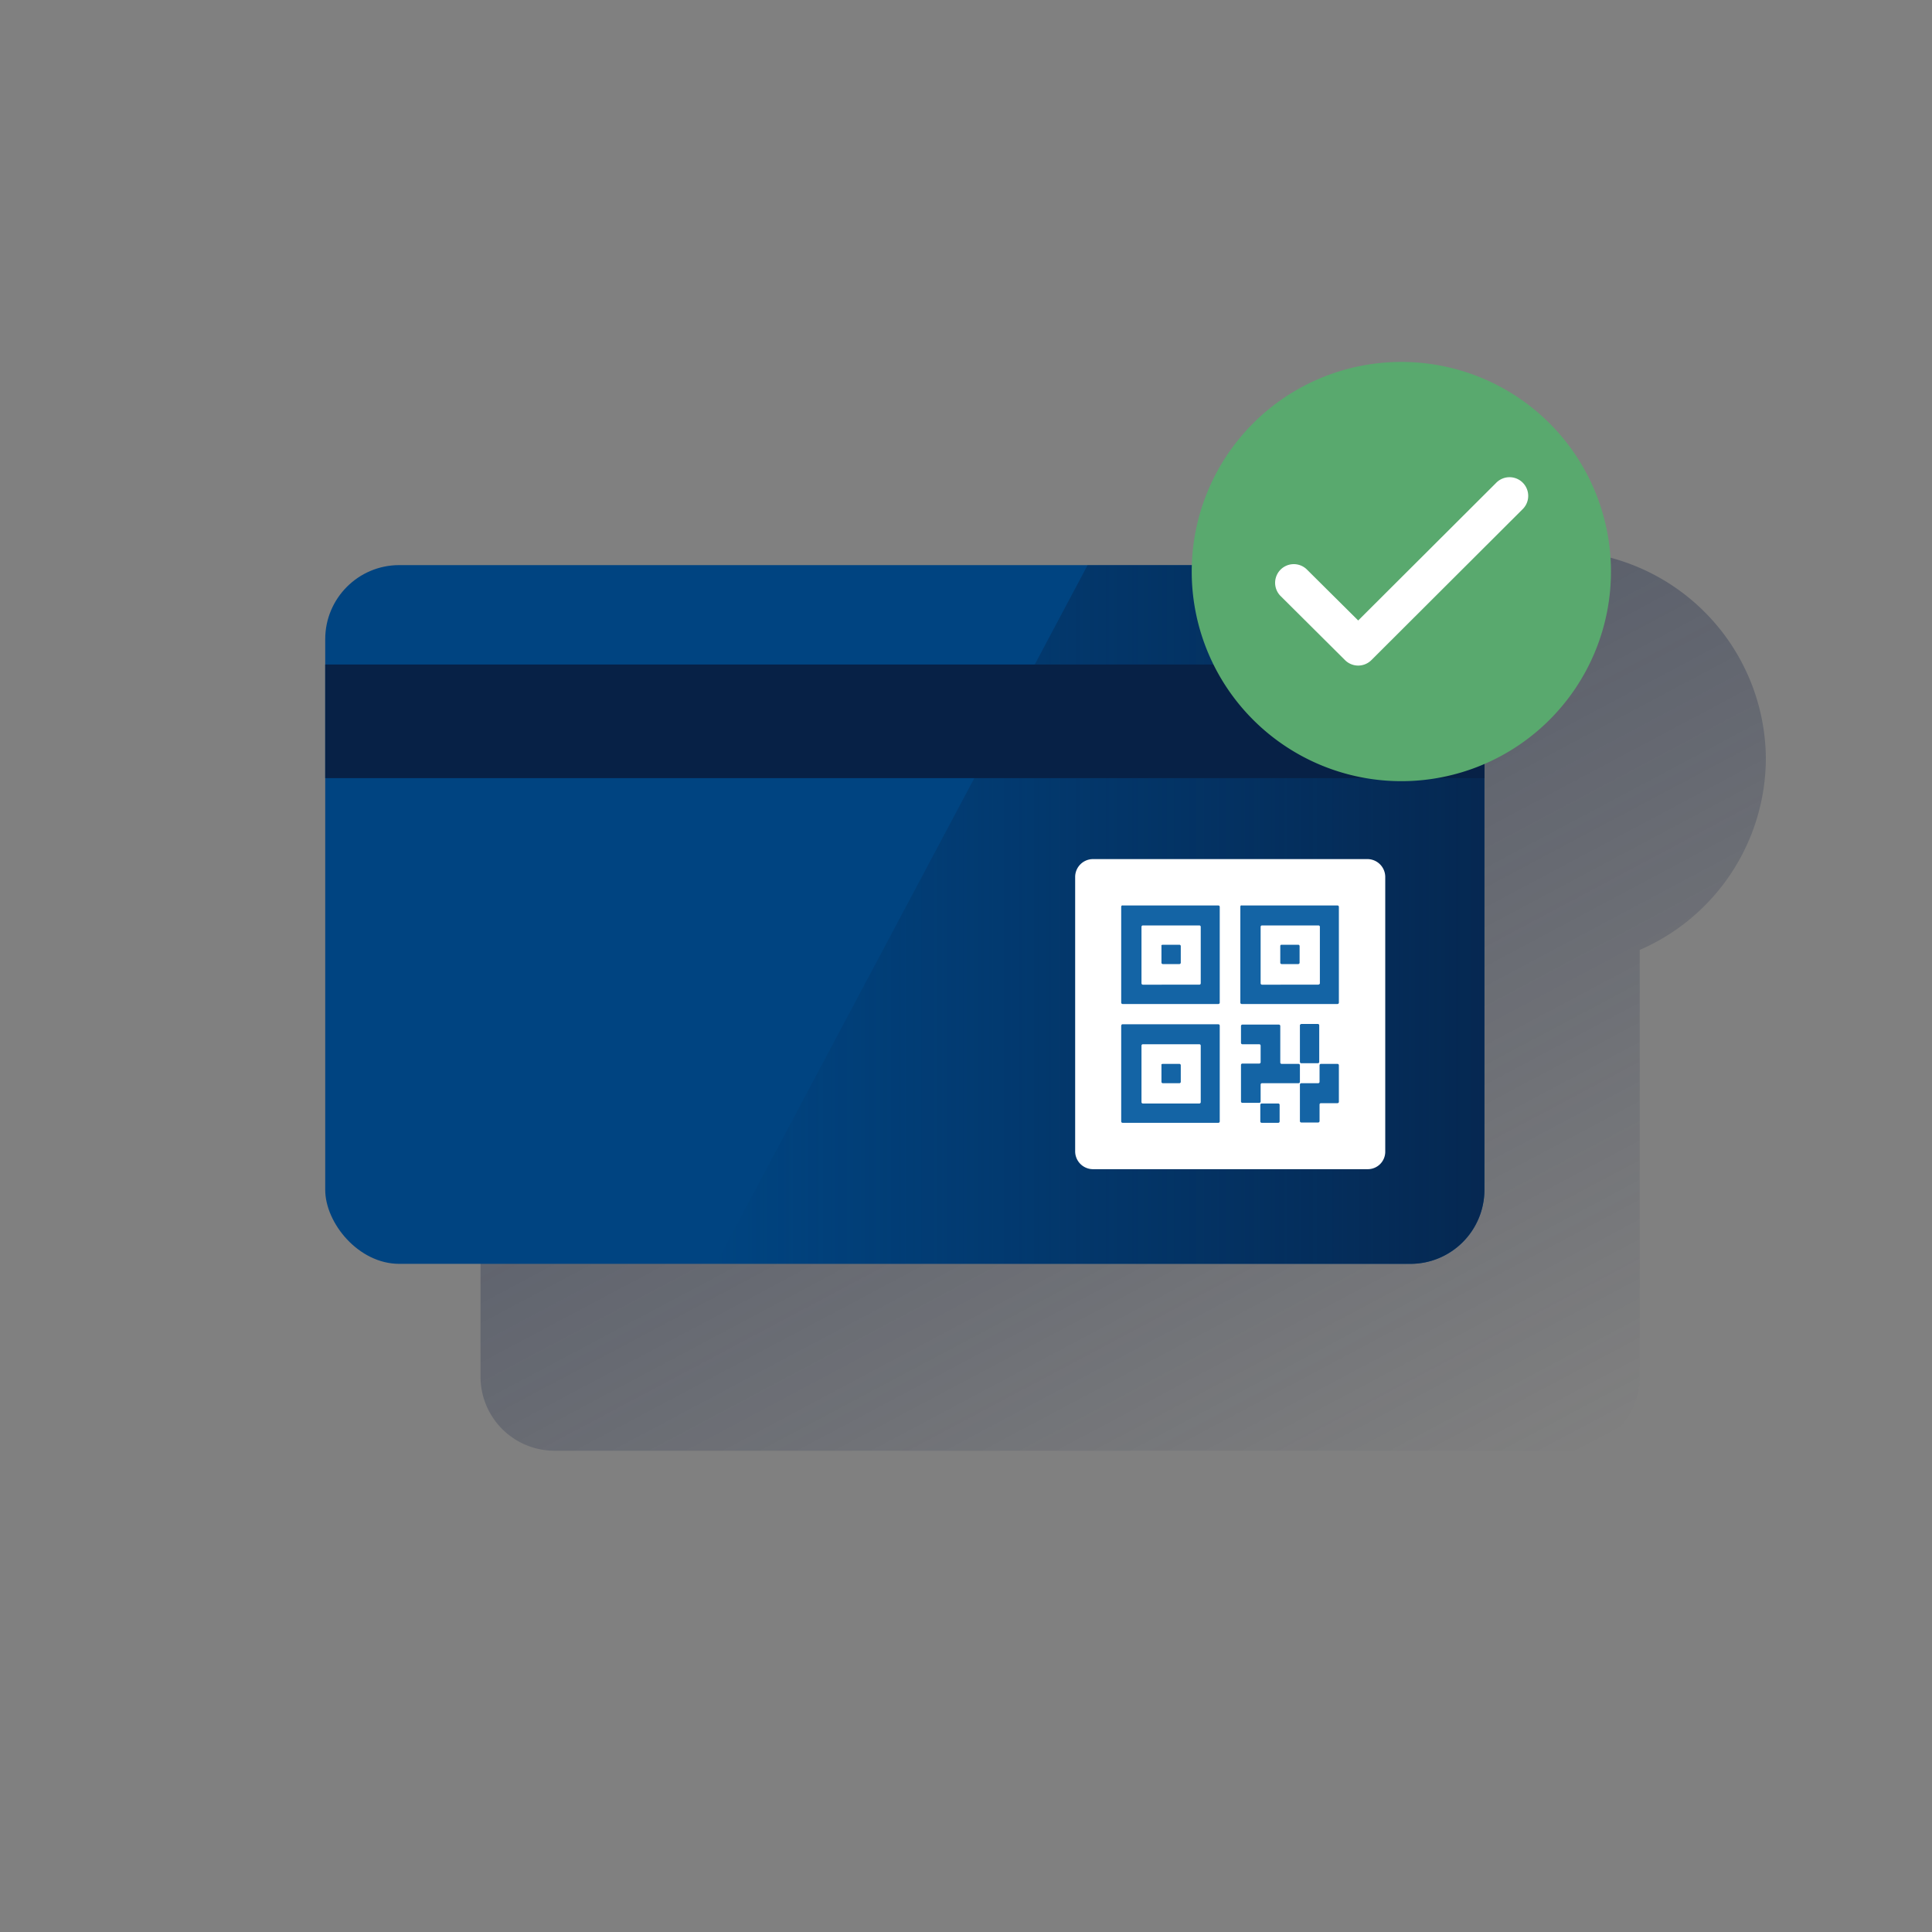 <svg id="Contenido" xmlns="http://www.w3.org/2000/svg" xmlns:xlink="http://www.w3.org/1999/xlink" viewBox="0 0 600 600"><rect x="0" y="0" width="600" height="600" fill="#808080" stroke="none"/><defs><style>.cls-1{fill:url(#Degradado_sin_nombre);}.cls-2{fill:#004481;}.cls-3{fill:url(#Degradado_sin_nombre_2);}.cls-4{fill:#072146;}.cls-5{fill:#fff;}.cls-6{fill:none;}.cls-7{fill:#1464a5;}.cls-8{fill:#59a96e;}</style><linearGradient id="Degradado_sin_nombre" x1="270.08" y1="826.45" x2="431.78" y2="1130.55" gradientTransform="translate(0 -648)" gradientUnits="userSpaceOnUse"><stop offset="0" stop-color="#192647" stop-opacity="0.5"/><stop offset="1" stop-color="#192647" stop-opacity="0"/></linearGradient><linearGradient id="Degradado_sin_nombre_2" x1="461" y1="-1641.77" x2="222.36" y2="-1641.77" gradientTransform="matrix(1, 0, 0, -1, 0, -1357.77)" gradientUnits="userSpaceOnUse"><stop offset="0" stop-color="#072146" stop-opacity="0.8"/><stop offset="1" stop-color="#072146" stop-opacity="0"/></linearGradient></defs><path class="cls-1" d="M548.4,235.35a65,65,0,0,0-129.95-1.81H172.23a23,23,0,0,0-23,23h0v171a23,23,0,0,0,23,23h314a23,23,0,0,0,23-23V295A65,65,0,0,0,548.4,235.35Z"/><rect class="cls-2" x="101" y="175.5" width="360" height="217" rx="23"/><path class="cls-3" d="M438,392.5a23,23,0,0,0,23-23h0v-171a23,23,0,0,0-23-23H337.77l-115.41,217Z"/><rect class="cls-4" x="101" y="206.37" width="360" height="35.28"/><path class="cls-5" d="M450.42,158.46h4.77a.4.4,0,0,1,.38.39v4.76a.4.4,0,0,1-.38.39h-4.77a.4.4,0,0,1-.38-.39v-4.76A.4.4,0,0,1,450.42,158.46Z"/><path class="cls-5" d="M438.67,147.68v27.4a.41.41,0,0,0,.39.39h27.4a.4.4,0,0,0,.38-.39h0v-27.4a.4.4,0,0,0-.38-.39h-27.4C438.86,147.19,438.67,147.39,438.67,147.68Zm22.15,22.15h-16a.41.41,0,0,1-.39-.39V153.31a.4.4,0,0,1,.39-.38H461a.4.4,0,0,1,.39.38v16.13a.45.45,0,0,1-.49.39Z"/><path class="cls-5" d="M416.52,158.46h4.76a.43.43,0,0,1,.39.39v4.76a.41.41,0,0,1-.39.39h-4.76a.41.41,0,0,1-.39-.39v-4.76A.41.41,0,0,1,416.52,158.46Z"/><path class="cls-5" d="M404.76,147.68v27.4a.41.41,0,0,0,.39.39h27.4a.43.43,0,0,0,.39-.39h0v-27.4a.43.43,0,0,0-.39-.39h-27.4C405,147.19,404.76,147.39,404.76,147.68ZM427,169.83H410.88a.41.41,0,0,1-.39-.39V153.31a.4.4,0,0,1,.39-.38H427a.4.4,0,0,1,.39.38v16.13A.41.41,0,0,1,427,169.83Z"/><rect class="cls-6" width="600" height="600"/><path class="cls-5" d="M424.7,363.1H339.4a5.55,5.55,0,0,1-5.5-5.5V272.3a5.55,5.55,0,0,1,5.5-5.5h85.3a5.55,5.55,0,0,1,5.5,5.5v85.3A5.42,5.42,0,0,1,424.7,363.1Z"/><path class="cls-7" d="M361.1,330.4h5.2a.43.43,0,0,1,.4.4V336a.43.43,0,0,1-.4.4h-5.2a.43.43,0,0,1-.4-.4v-5.2c-.1-.2.1-.4.4-.4Z"/><path class="cls-7" d="M398,330.4a.43.43,0,0,1-.4-.4h0V318.6a.43.43,0,0,0-.4-.4H385.8a.43.43,0,0,0-.4.4v5.3a.43.43,0,0,0,.4.4h5.3a.43.43,0,0,1,.4.4v5.2a.43.43,0,0,1-.4.4h-5.3a.43.43,0,0,0-.4.4h0v11.4a.43.43,0,0,0,.4.4h5.3a.43.43,0,0,0,.4-.4v-5.3a.43.43,0,0,1,.4-.4h11.4a.43.43,0,0,0,.4-.4h0v-5.2a.43.43,0,0,0-.4-.4Z"/><path class="cls-7" d="M404.1,318h5.2a.43.43,0,0,1,.4.4v11.4a.43.43,0,0,1-.4.4h-5.2a.43.43,0,0,1-.4-.4V318.4C403.7,318.2,403.9,318.1,404.1,318Z"/><path class="cls-7" d="M409.8,330.8V336a.43.43,0,0,1-.4.4h-5.3a.43.43,0,0,0-.4.4v11.4a.43.43,0,0,0,.4.4h5.3a.43.43,0,0,0,.4-.4V343a.43.43,0,0,1,.4-.4h5.2a.43.43,0,0,0,.4-.4V330.8a.43.43,0,0,0-.4-.4h-5.2a.43.43,0,0,0-.4.4Z"/><path class="cls-7" d="M391.8,342.7H397a.43.43,0,0,1,.4.4v5.2a.43.43,0,0,1-.4.4h-5.2a.43.43,0,0,1-.4-.4v-5.2a.43.43,0,0,1,.4-.4Z"/><path class="cls-7" d="M348.2,318.5v29.8a.43.43,0,0,0,.4.4h29.8a.43.43,0,0,0,.4-.4V318.5a.43.43,0,0,0-.4-.4H348.6C348.4,318.1,348.3,318.2,348.2,318.5Zm24.3,24.2H354.9a.43.43,0,0,1-.4-.4V324.7a.43.43,0,0,1,.4-.4h17.6a.43.43,0,0,1,.4.4h0v17.6A.43.43,0,0,1,372.5,342.7Z"/><path class="cls-7" d="M398,293.4h5.2a.43.43,0,0,1,.4.4V299a.43.43,0,0,1-.4.4H398a.43.43,0,0,1-.4-.4v-5.2A.37.37,0,0,1,398,293.4Z"/><path class="cls-7" d="M385.2,281.6v29.8a.43.43,0,0,0,.4.4h29.8a.43.43,0,0,0,.4-.4h0V281.6a.43.43,0,0,0-.4-.4H385.6C385.4,281.1,385.2,281.3,385.2,281.6Zm24.1,24.2H391.9a.43.43,0,0,1-.4-.4V287.8a.43.43,0,0,1,.4-.4h17.6a.43.43,0,0,1,.4.4v17.6c0,.2-.3.4-.6.4Z"/><path class="cls-7" d="M361.1,293.4h5.2a.43.43,0,0,1,.4.4V299a.43.43,0,0,1-.4.4h-5.2a.43.43,0,0,1-.4-.4v-5.2C360.6,293.6,360.8,293.4,361.1,293.4Z"/><path class="cls-7" d="M348.2,281.6v29.8a.43.43,0,0,0,.4.4h29.8a.43.43,0,0,0,.4-.4h0V281.6a.43.43,0,0,0-.4-.4H348.6C348.5,281.1,348.2,281.3,348.2,281.6Zm24.3,24.2H354.9a.43.43,0,0,1-.4-.4V287.8a.43.43,0,0,1,.4-.4h17.6a.43.43,0,0,1,.4.4v17.6A.43.43,0,0,1,372.5,305.8Z"/><path class="cls-8" d="M500.3,177.5a65.1,65.1,0,1,1-65.1-65.1h0a65.1,65.1,0,0,1,65.1,65.1h0"/><path class="cls-5" d="M421.8,206.7a5.83,5.83,0,0,1-4.1-1.7l-20.1-20a5.8,5.8,0,0,1,8.2-8.2l16,15.9L464.6,150a5.8,5.8,0,0,1,8.4,8l-.2.2L425.9,205A5.83,5.83,0,0,1,421.8,206.7Z"/></svg>